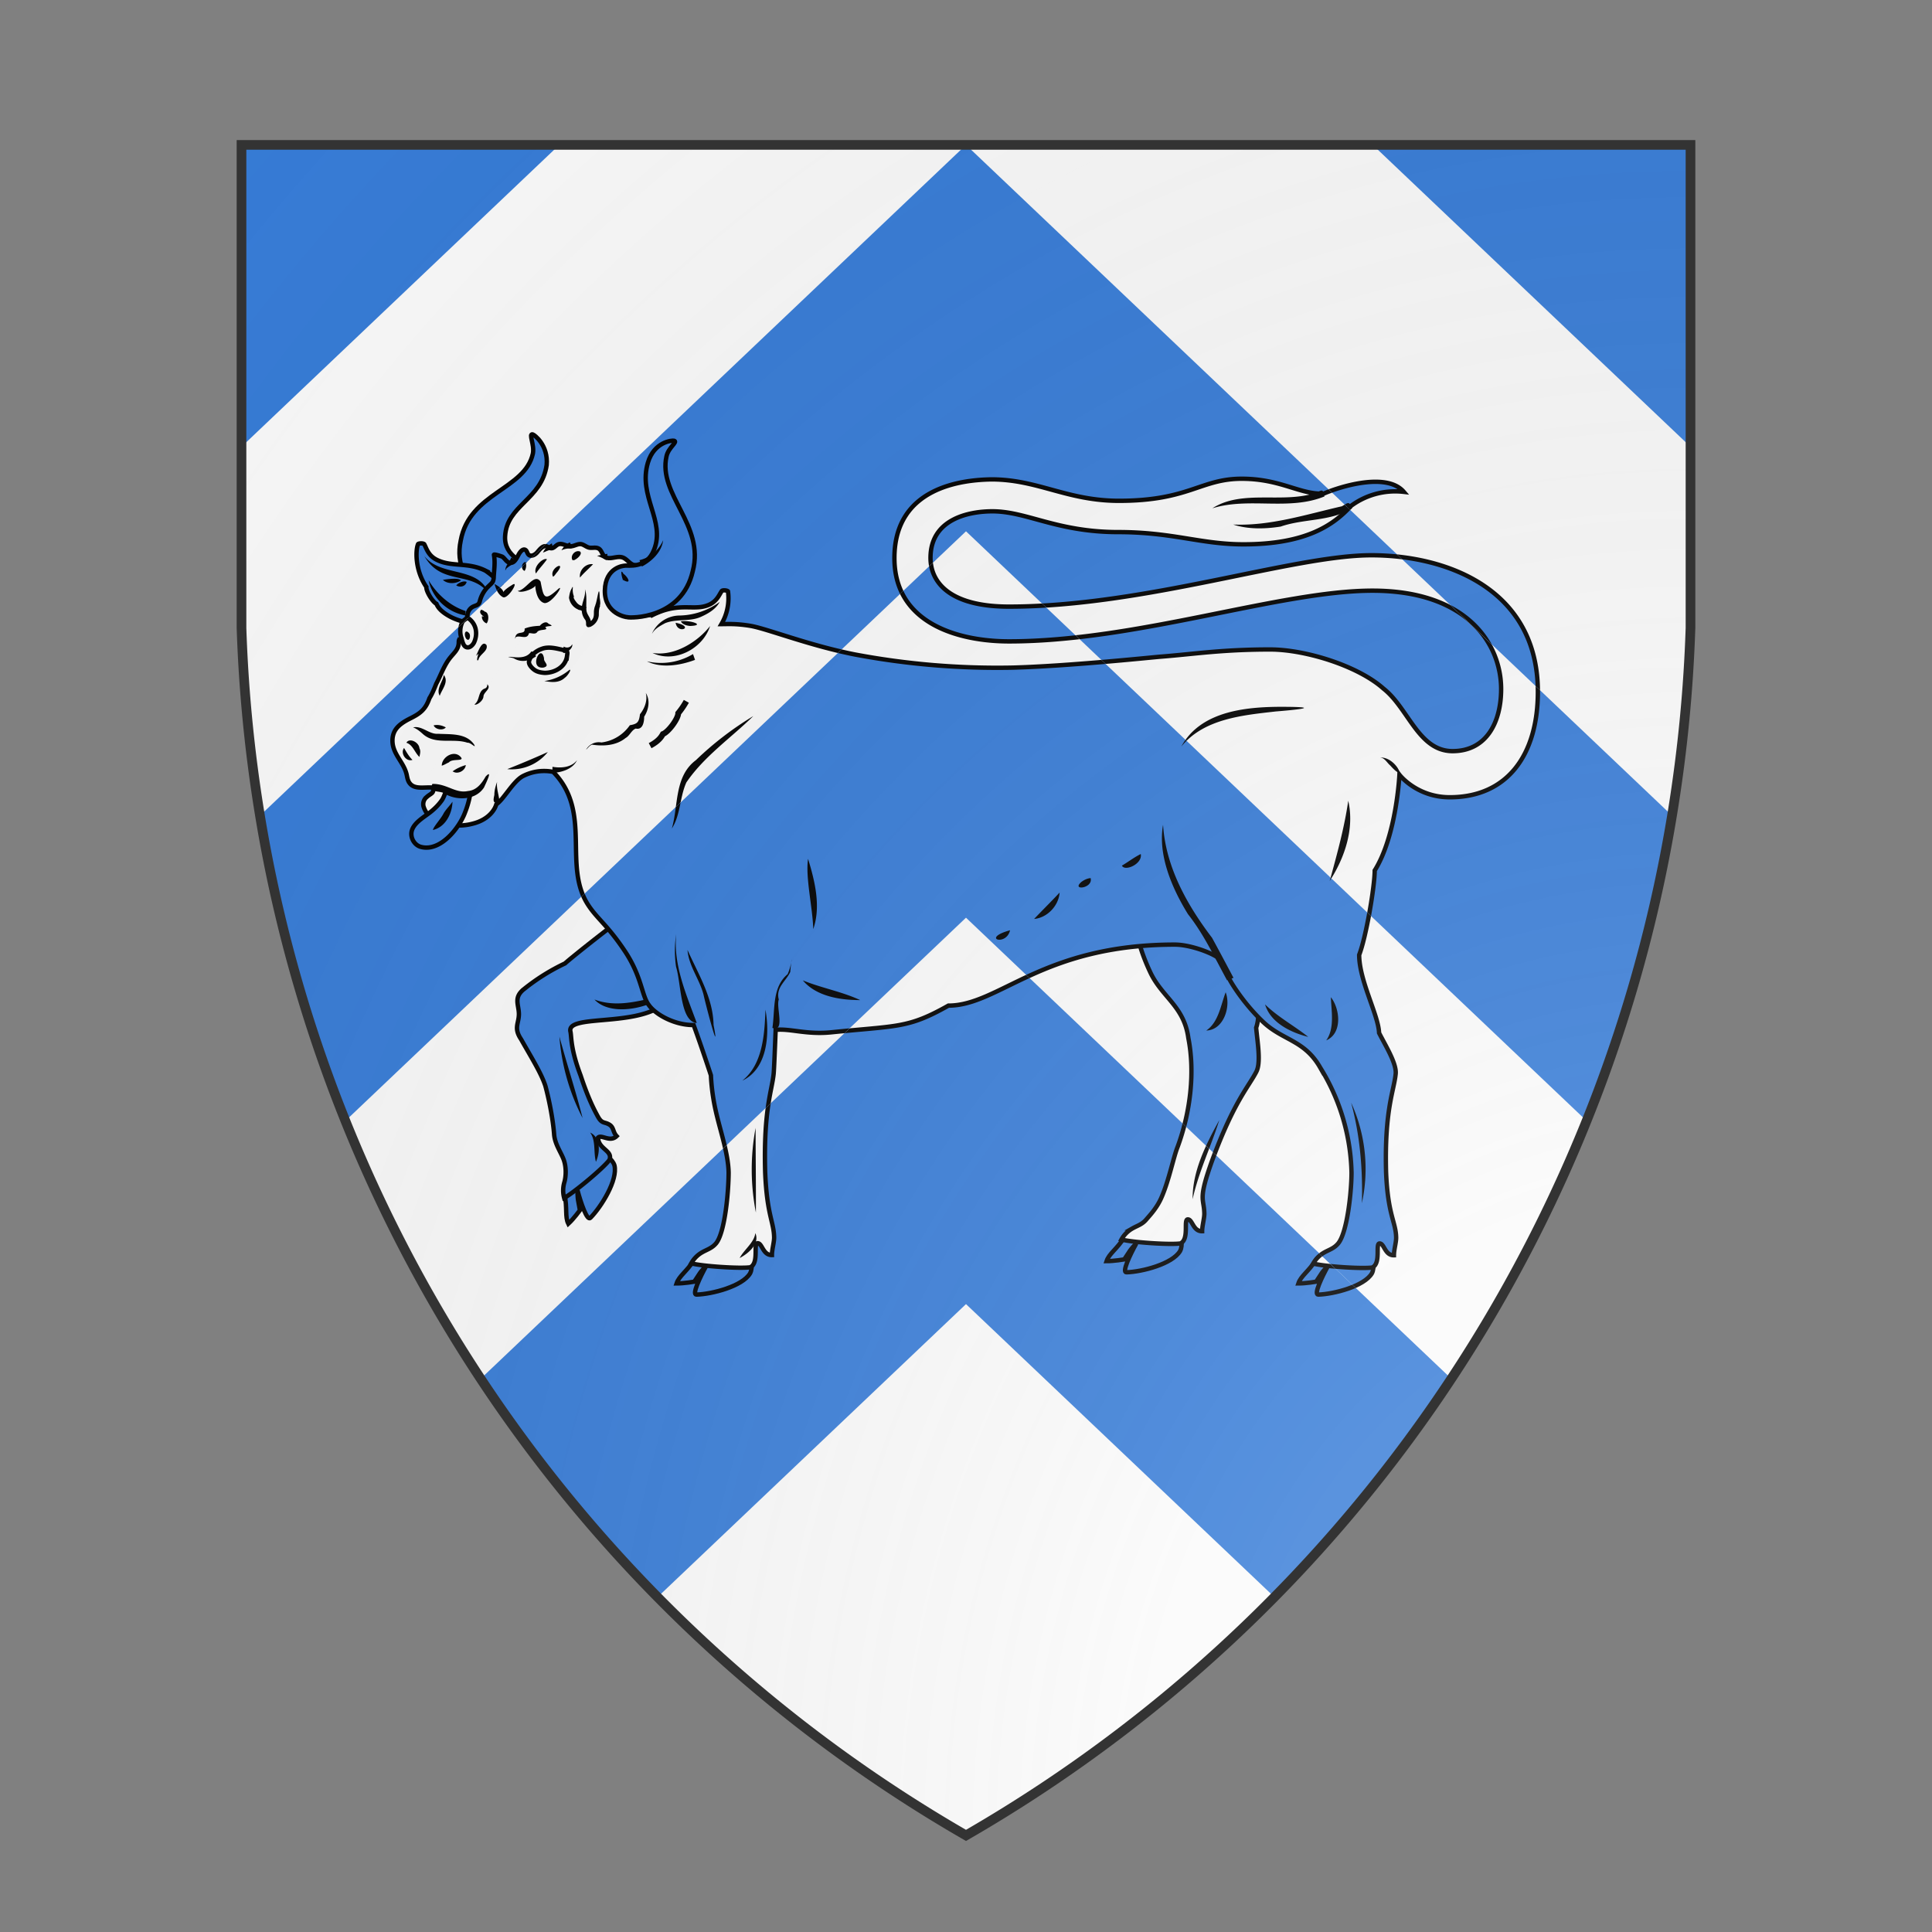 <svg id="coaworld_burg_30_burg_30_s0" width="500" height="500" viewBox="0 10 200 200" xmlns="http://www.w3.org/2000/svg" xmlns:x="http://www.w3.org/1999/xlink"><rect x="0" y="10" width="200" height="200" fill="#808080" stroke="none"/><defs><clipPath id="heater_coaworld_burg_30_burg_30_s0"><path d="m25,25 h150 v50 a150,150,0,0,1,-75,125 a150,150,0,0,1,-75,-125 z"/></clipPath><clipPath id="divisionClip_coaworld_burg_30_burg_30_s0"><path d="M0,80 100,-15 200,80 200,120 100,25 0,120z M0,160 100,65 200,160 200,200 100,105 0,200z M0,240 100,145 200,240 0,240z"/></clipPath><g id="bullPassant_coaworld_burg_30_burg_30_s0" stroke-width=".302"><path class="secondary" d="M75.045 119.674s.558.301.694.754c.242 1.01-.906 2.851-1.66 3.62-.227.242-.664-1.04-.89-1.9 0 0-.016.452.06.8l.105.573s-.407.573-.8.935c-.241-.483-.06-1.086-.256-2.006-.151-.725.619-1.253 1.192-1.72.574-.468 1.555-1.056 1.555-1.056zm52.995 7.18s.196.604-.03 1.027c-.529.89-2.627 1.433-3.698 1.463-.333.015.241-1.207.679-1.991 0 0-.332.317-.513.618l-.317.483s-.695.12-1.223.12c.166-.512.71-.829 1.207-1.614.393-.618 1.314-.467 2.053-.407.725.046 1.842.302 1.842.302zm-13.238-1.538s.197.604-.03 1.026c-.528.89-2.626 1.433-3.698 1.463-.332.015.242-1.207.68-1.991 0 0-.333.317-.514.618l-.317.483s-.694.12-1.222.12c.166-.512.709-.829 1.207-1.613.393-.619 1.313-.468 2.053-.408.724.046 1.841.302 1.841.302zm-29.674 1.539s.196.603-.03 1.026c-.529.89-2.627 1.433-3.699 1.463-.332.015.242-1.207.68-1.991 0 0-.332.317-.514.618l-.317.483s-.694.12-1.222.12c.166-.512.71-.829 1.207-1.614.393-.618 1.313-.467 2.053-.407.725.046 1.842.302 1.842.302z"/><path d="M78.984 109.414c-2.052 1.434-6.596.589-6.279 1.796.076.377 0 1.161.695 3.002.498 1.509.89 2.293 1.207 2.866.272.483.438.332.77.529.332.196.241.513.513.8-.453.452-1.057-.137-1.283.105.015.8 1.042.89.785 1.539-.438.588-2.46 2.263-3.125 2.625a2.006 2.006 0 0 1 .015-1.087c.106-.362.151-1.01-.045-1.554-.196-.528-.619-1.086-.664-1.765-.09-1.161-.392-2.565-.604-3.334-.287-.89-1.041-2.082-1.675-3.213-.528-.785-.151-1.087-.151-1.735s-.392-1.147.362-1.735a14.188 14.182 0 0 1 2.823-1.766c.241-.241 4.075-3.319 4.936-3.771"/><path class="secondary" d="M70.079 81.005c.664-1.493-.498-2.127-.498-2.127.15.03-1.48-.422-1.389-1.87.121-2.158 2.52-2.52 2.868-4.919.12-1.358-.845-2.082-.966-2.112-.302-.06.136.709.015 1.327-.543 2.49-4.377 2.686-4.98 6.005-.71 3.304 3.124 4.783 2.807 4.722 0 0 1.479.468 2.143-1.026z"/><path d="M67.287 82.997c-.076.166-1.676.166-2.823-.407-.815-.423-.951-.785-1.011-.92-.272-.136-.725-.876-.695-1.162-.785-1.147-.754-2.535-.573-2.957.045-.06.332-.076.422 0 .151.256.257.784.876 1.086 1.026.513 2.143.136 3.366.754a6.294 6.291 0 0 1 1.524 1.494m43.622 24.335c.166.574.423 1.252.755 1.946.815 1.675 2.31 2.309 2.596 4.481.453 2.293.166 5.04-.74 7.498-.286.71-.588 2.264-1.086 3.425-.317.77-.816 1.283-1.072 1.584-.287.347-.634.438-.951.619a1.962 1.961 0 0 0-.77.77c.725.195 3.351.376 4.076.27.618-.3.196-1.644.498-1.659.332-.015.362.83.996.815 0-.392.166-.92.15-1.252-.03-1.056-.452-.875.544-3.636 1.51-4.089 2.52-5.085 3.05-6.126.331-.648.06-2.112-.016-3.032.423-1.162-.06-4.134.559-5.809"/><path d="M127.98 78.32c-5.434 0-15.638 3.545-25.011 3.545-4.151 0-5.419-1.72-5.419-3.364 0-2.7 2.672-3.214 4.272-3.214 2.37 0 4.452 1.434 8.679 1.434 3.773 0 5.705.845 8.649.845 4.332 0 6.233-1.343 7.426-2.656a5.132 5.13 0 0 1 3.638-.965c-1.223-1.433-4.634-.272-5.525.12-1.645.076-2.958-1.025-5.66-1.025-2.838 0-3.638 1.523-8.468 1.523-3.592 0-5.615-1.478-8.8-1.478-1.977.03-6.701.513-6.701 5.431 0 4.587 4.543 5.748 7.909 5.748 8.86 0 18.702-3.5 25.086-3.5 6.536 0 8.876 3.681 8.876 6.79 0 2.292-1.012 4.284-3.351 4.284-2.355 0-3.05-2.972-4.77-4.315-1.751-1.569-5.389-2.7-7.819-2.7-3.35 0-5.237.316-7.577.497-.875.076-6.385.65-10.188.755a52.98 52.955 0 0 1-10.883-.905c-3.155-.619-6.068-1.78-7.215-1.977-1.011-.166-1.57-.12-2.008-.12a3.517 3.515 0 0 0 .453-2.264c-.045-.06-.332-.105-.422-.03-.181.242-.332.755-.981.996-1.012.392-1.978-.257-3.85.694l-.045-.045c-.437.075-1.162.135-1.615-.408-.392-.467-.498-1.463-.09-1.946.06.136.166.257.317.302-.046-.166.075-.317.135-.468.121-.256.166-.649.09-.905-.316-.06-.497-.422-.814-.528-.408-.136-.92.211-1.238-.06-.181-.151-.211-.453-.422-.559-.197-.105-.438-.015-.65-.06-.196-.045-.362-.211-.558-.241-.241-.03-.468.15-.725.15-.286 0-.573-.24-.845-.135-.18.075-.302.287-.498.271-.12-.015-.196-.105-.317-.135-.241-.06-.438.18-.604.377-.15.196-.452.377-.634.196-.09-.09-.105-.272-.226-.332-.15-.075-.302.09-.392.226-.166.242-.332.8-.74.649-.166-.06-.287-.287-.438-.392-.045-.03-.603-.211-.588-.136.09.513.015.996-.015 1.509 0 .12-.016.226-.06.332-.061.12-.182.21-.288.316a2.158 2.157 0 0 0-.588.95c-.03.106-.046.212-.121.288-.09.09-.227.12-.332.166-.347.15-.453.497-.453.86 0 .362.181.8.03 1.131a.477.477 0 0 0-.211.211c-.09.046-.121.015-.181 0a.172.172 0 0 1-.181.09c-.03.061-.03.137-.03.212-.016.453-.302.679-.56.996-.452.543-.678 1.252-.995 1.84-.136.347-.272.68-.468.996-.257.74-.604 1.026-1.223 1.343-.483.241-1.011.528-1.222 1.026a1.419 1.418 0 0 0-.106.558c0 .935.785 1.478.981 2.353.045.212.076.423.211.589.348.452 1.042.241 1.6.301.076.363-.06.363-.362.589l-.12.105a.636.636 0 0 0-.167.604 1.51 1.509 0 0 0 .83.95c.393.197.59.242 1.072.317.574.09 1.087.046 1.645-.12s1.072-.498 1.359-1.011c.075-.136.12-.287.12-.287.499-.317 1.163-1.6 1.842-1.946a3.217 3.217 0 0 1 2.008-.302l.075.015c2.717 2.776.634 6.473 2.415 9.188.619.95 1.344 1.403 2.52 3.169 1.178 1.765 1.163 3.062 1.646 3.71.468.68 1.811 1.42 3.11 1.404.603 1.66 1.192 3.47 1.192 3.47s.03 1.116.332 2.444c.302 1.358.86 2.927.89 4.255 0 1.267-.241 4.118-.86 4.888-.287.347-.634.437-.95.618a1.962 1.961 0 0 0-.77.77c.724.196 3.35.377 4.075.271.619-.301.196-1.644.498-1.66.332-.014.362.83.996.816 0-.393.166-.92.15-1.253-.03-1.056-.497-1.539-.618-4.465-.12-4.36.483-5.658.589-6.82.03-.332.09-1.855.136-3.002.996-.106 2.143.347 3.864.166 4.588-.468 5.252-.257 8.06-1.84 3.502 0 6.46-4.21 15.622-4.21.966 0 2.355.483 2.943.875.378.619.876 1.6.876 1.6s.815 1.478 2.28 2.866c1.358 1.282 2.852 1.237 3.939 3.153a14.34 14.333 0 0 1 2.158 7.242c0 1.267-.287 4.119-.92 4.888-.287.347-.635.437-.952.619a1.962 1.961 0 0 0-.77.769c.725.196 3.352.377 4.076.272.619-.302.196-1.645.498-1.66.332-.015.362.83.996.815 0-.393.166-.92.151-1.253-.03-1.056-.573-1.538-.694-4.465-.12-4.36.558-5.658.664-6.82.06-.724-.74-1.991-1.147-2.806-.045-1.237-1.374-3.606-1.374-5.386.483-1.237 1.072-4.737 1.072-5.824 1.51-2.413 1.706-6.608 1.706-6.608s1.192 1.554 3.471 1.554c4.015 0 6.083-2.972 6.083-7.272 0-7.106-6.294-9.429-11.486-9.429z"/><path class="tertiary" d="m64.66 94.78-.513-.211h-.015c-.121.256-.181.513-.363.739a3.804 3.802 0 0 1-.588.619c-.438.392-1.223.769-1.419 1.372-.15.468.15 1.026.619 1.147 1.343.362 2.656-1.312 3.049-2.384a6.189 6.186 0 0 0 .347-1.222c-.347.076-.755.06-1.117-.06z"/><path class="secondary" d="M76.584 82.59c.295.08 3.804.12 4.559-3.169.845-3.213-2.415-5.265-1.811-7.936.135-.618.815-.995.513-1.07-.121-.03-1.359.06-1.796 1.508-.695 2.338 1.222 4.013.422 6.02-.528 1.358-1.826 1.04-2.053 1.101 0 0-1.313.076-1.343 1.72-.015 1.63 1.51 1.825 1.51 1.825z"/><path fill="#f6f6f6" d="M65.158 83.978a1.474 1.474 0 0 1 .03-.92l.046-.121c.075-.136.241-.196.347-.317a1.238 1.237 0 0 1 .573.77c.076.331.03.678-.12.98-.106.18-.287.347-.483.302-.136-.03-.227-.166-.272-.302-.06-.136-.076-.272-.12-.392m7.305 1.312c.03-.241.09-.362-.212-.422-.483-.106-1.041-.272-1.524-.09-.393.135-.755.422-.876.83-.075.225.181.497.378.633.196.136.452.18.694.196.694 0 1.434-.407 1.54-1.147z"/><g fill="#000" stroke="none"><path d="M78.06 109.32c-1.38.5-2.95.48-3.7-.34 1.22.46 2.44.24 3.54 0zM63.9 80.02c.33-.06 1.11-.16 1.24.04-.35.24-.93.26-1.24-.04zm.92.38c.16-.2.54-.34.72-.24-.09.33-.47.4-.72.24zm-1.92-.38c.57.98 1.49 1.8 2.57 2.15l-.04.3a3.19 3.19 0 0 1-2.44-2.12c-.04-.09-.07-.32-.09-.33z"/><path d="M62.62 78.38c1.08 1.37 3.35.76 4.26 2.2l-.09.07c-1.22-1.16-3.05-.34-4.17-2.27zm65.96 13.9c1.15-.06 1.9 1.9.7.55-.22-.18-.38-.53-.7-.55zm-3.84-18.02c-2.47 1.01-5.22.03-7.74.82 2.1-1.35 4.93-.27 7.26-1.11.42-.25.37-.07.48.29zm1.9.82c-1.46.92-3.31.7-4.92 1.26-1.08.17-2.25.2-3.28-.14 2.56.11 5.04-.7 7.5-1.26.4-.22.5-.41.7.14zm-40 35.86c.19-1.3-.03-2.8 1.05-3.71.35-.78.32-1.72.18-.15-.3.65-1.01 1.06-.79 1.9-.2.53.46 2.28-.44 1.96zM80 104.46c-.21 2.14.7 4.18 1.42 6.14-1.15-.1-1.07-2.7-1.43-3.88a7.58 7.58 0 0 1 .01-2.26zm38.02 3.2c-.89-1.63-1.6-3.17-2.7-4.57-1.12-1.81-2.09-4.1-1.72-6.17.18 2.91 1.66 5.54 3.38 7.8.5.91.99 1.84 1.48 2.76-.14.07-.31.1-.44.18zm-3.16-16.14c1.37-2.52 4.64-2.76 7.2-2.74 2.68.02.45.23-.68.32-2.29.26-4.96.5-6.52 2.42zm11.52 3.74c.44 1.92-.24 3.93-1.28 5.54.5-1.83 1.01-3.66 1.28-5.54zm-1.2 13.56c.64.8.81 2.5-.32 2.98.6-.84.35-2.06.32-2.98zm-1.56 2.74c-1.2-.3-2.61-.98-2.98-2.24.89.87 2.01 1.47 2.98 2.24zm-42.84-6c.74 1.66 1.76 3.28 1.8 5.18.46 2.4-.52-1.3-.7-2.12-.28-1.05-1.02-1.97-1.1-3.06zm5.38 4.12c.3 1.67.16 4.07-1.6 4.9 1.43-1.13 1.54-3.26 1.6-4.9zm-.68 8.16c0 1.95.03 3.9.02 5.84a15.5 15.5 0 0 1-.02-5.84zm-.02 7.26c.33.73-.49 1.42-1.08 1.72.3-.58 1.01-1.07 1.08-1.72zm41.86-2.06c.07-2.33-.13-4.68-.74-6.94a11 11 0 0 1 .74 6.94zm-9.84-5.74c-.57 1.83-1.43 3.58-1.84 5.46-.02-1.95.93-3.8 1.84-5.46zm-28.74-9.64c1.3.53 2.69.77 3.96 1.36-1.37 0-3.03-.25-3.96-1.36zm-16.8 3.88c.51 1.88 1.12 3.73 1.6 5.62a14.59 14.59 0 0 1-1.6-5.62zm2.12 6.62c.73.34.7 1.37.4 2.02-.18-.65.01-1.45-.4-2.02zm43.86-9.68c.38.99-.14 2.61-1.34 2.64.85-.57 1-1.75 1.34-2.64zm-32.6-19.06c-1.54 1.51-3.4 2.78-4.62 4.58-.46 1.02-.39 2.22-1 3.18.46-1.6.16-3.6 1.66-4.72a22.32 22.32 0 0 1 3.96-3.04zm26.74 9.52c.14.67-1.09 1.23-1.3.8.44-.26.85-.58 1.3-.8zm-3.46 1.66c.19.72-1.37.89-.63.26.19-.14.4-.24.63-.26zm-2.14 1c-.06.9-.85 1.74-1.76 1.82.58-.61 1.18-1.2 1.76-1.82zm-3.42 2.6c-.26 1.14-2.04.56 0 0zm-13.58-.08c-.05-1.53-.55-3.58-.36-4.85.47 1.54.9 3.28.36 4.85zm-20.4-23.34c.58-.04 1.14-1.28 1.58-.64.21 1.09.25 1.38 1.18.54.54-.5-.38.99-.91.94-.54-.12-.65-1.05-.63-1.26.1.18-.94.64-1.22.42zm1.26-1.2c-.22-.49.54-1.13.76-.98-.23.34-.54.64-.76.98zm-2.86.72c1.22.67 0 .81 1.2.08.58-.41-.3 1.06-.64.82-.33-.19-.46-.56-.56-.9zm13.84 5.24c-1.02.38-2.32.6-3.32.1a4.3 4.3 0 0 0 3.18-.5l.14.4zm-.98-2.66c.67-.1 1.74.28.64.32-.24-.02-.53-.1-.64-.32zm-.36.1c1.38.27.14.85 0 0zm-1.6 2.08c1.56.26 3.17-.82 3.98-1.86-.49 1.57-2.45 2.6-3.98 1.86z"/><path d="M78.34 83.7a2.11 2.11 0 0 1 1.83-1.22 4.85 4.85 0 0 0 2.83-.94c-.25.49-.78.8-1.27 1.02-.79.37-1.7.12-2.5.45-.33.18-.7.37-.89.71zM70.9 87a3.4 3.4 0 0 0 1.74-.78c.16-.02-.16.45-.32.55-.4.38-.93.32-1.42.23zm2.46-7.14c-.08-.5.4-1 .9-.92-.29.31-.64.6-.9.92zm-1.86-.06c-.3-.58.96-1.17.29-.32-.1.1-.17.26-.29.32zm1.36-1.12c-.22-.3.15-.75.5-.62.2.16-.18.5-.37.58-.02.05-.14-.02-.13.04zm-3.32.72c-.28-.1-.22-.56.06-.62a.7.7 0 0 1-.06.62zm-4.02 4.7c-.2-.28-.1-.72.18-.41.15.15.04.64-.18.4zm1-2.02c.38.05.44.48.06.16.5-.2.54.52.34.78-.16-.04-.37-.27-.32-.5.4.15-.32-.14-.08-.41zm9.8-2.08c-.09-.18-.2-.84.04-.4.29.2.6.75.02.45 0-.03-.13-.01-.06-.05zm-8.68 13.96c-.07.5.17.97.16 1.46-.48.05-.43-.18-.35-.56 0-.31.08-.6.19-.9zm-4.47.14c1.02-.02 1.6.68 2.46.49.6-.05.95-.53 1.22-1 .53-.56 0 .5-.11.75-.55.86-1.77.92-2.6.5-.39-.36-1.3-.03-.97-.73zm1.39 1.24c-.02.82-.5 1.75-1.35 1.94.04-.24.56-.78.74-1.15.17-.29.42-.52.6-.79zm12.9-16.68a2.38 2.38 0 0 0 1.64-1.38c-.1.8-.75 1.43-1.43 1.8-.12.05-.14-.34-.21-.42zm-11.28 6.6c.15-.25.41-1.13.73-.74.13.42-.49.63-.56 1.02-.24.26.06-.9.4-.94.3-.03-.55.64-.57.66zm5.28 7.66c.6.1 1.3.05 1.7-.46-.3.62-1.06.85-1.7.88zm-3.12.16c.94-.37 1.88-.77 2.8-1.18a3.19 3.19 0 0 1-2.8 1.18zm-6.5-2.88c.63-.14 1.11.5 1.74.44.85.05 1.9-.06 2.46.72.21.37-.23-.14-.44-.1-1-.34-2.23.17-3.09-.61-.2-.18-.43-.37-.67-.45zm5.12-2.98c.31.3-.23.52-.26.83 0 .32-.51.67-.62.56.39-.28.22-.9.7-1.09.13-.03.2-.17.18-.3zm3.92-1.78c-.2-1.12-1.1.76-.03.63.48-.13-.02-.38.03-.63zm-.54-.16c-.42.33-1 .46-1.5.18-.14-.1-.7-.13-.26-.13.47.05 1.03.11 1.37-.3.12-.23.28.2.39.25zm-1.46-1.2c.05-.66.71-.19.66-.7.42-.17.84-.18 1.18-.2-.42.26.2-.48.46-.14.5.24.02.11-.22.24.3.27-.42.1-.56.35-.15.18-.4.04-.56.07-.12.48-.59.13-.9.26zm3.36.54c.2.13.48.07.58-.16.11.34-.73.87-.65.44zm1.54 7.12a1 1 0 0 1 1.06-.5 2.8 2.8 0 0 0 1.96-1.19c.52-.09.63-.2.7-.76.32-.4.54-.96.4-1.47.32.51.2 1.16-.11 1.64 0 .36-.09.93-.58.82-.29.1-.42.5-.7.65-.65.53-1.53.58-2.32.46-.17.06-.29.24-.41.35zm-9.96 1.1c.01-.64.94-1.15 1.36-.53.1.23-.65.04-.86.3-.16.07-.36.2-.5.23zm.74.4c.27-.2.6-.35.92-.44-.04.41-.6.68-.92.42zm-2.28-1c-.33-.3-.45-.84-.9-.98.2-.37.87-.04.9.38.11.21.03.4 0 .6zm-.48.2c-.44.16-.86-.46-.58-.82.16.28.36.62.58.82zm2.16-5.86c.37.47-.13 1-.28 1.44-.27-.48.22-.98.28-1.44zm-.7 3.48c.29-.07.58 0 .84.14-.2.24-.72.15-.84-.14zm11.18-8.36c.13-.38.25-1.5.28-.46.04.28.14.81-.27.46zm-.96.3c.01-.46.3-.87.22-1.34.15.42.08.88.1 1.32-.1 0-.26.06-.32.02z"/><path d="M73.98 83.28c-.12.03-.2-.08-.2-.19s0-.25-.08-.34a1.08 1.08 0 0 1-.21-.53c.01-.14-.19-.09-.27-.16a1.05 1.05 0 0 1-.62-.82c.1 0 .26-.06.32-.02.03.14.12.24.2.35.1.13.26.24.43.25.08 0 .2-.01.23.08.03.11.01.23.05.34.06.21.23.38.27.6.04.03.12-.1.15-.15.07-.13.07-.28.07-.42 0-.17.03-.34.1-.5 0-.06.05-.13.12-.07l.22.1c-.1.2-.1.44-.1.66a.97.97 0 0 1-.54.78c0 .02-.2.05-.14.04z"/><path d="M72.6 81.26c.03-.23.07-.45.19-.65.06-.14.09-.14.07.01-.01.17.01.33.06.48.07.14-.05.14-.16.14l-.16.02zm-3.64-2.46c-.24.14-.49.26-.69.45-.06.14-.08.14-.05-.01.05-.23.21-.4.32-.6.05-.07.09-.25.17-.11.08.09.19.17.25.27zm1.84-.64a.9.9 0 0 1 .29-.4c.1-.1.2-.2.33-.26l.1.44c-.2-.02-.37.05-.55.13-.05.03-.15.04-.17.09zm1.98-.32c-.24 0-.48.03-.7.14.11-.2.27-.36.46-.48.09-.09.18-.06.17.06l.07.28zm1.76.52c.24-.06.48-.1.72-.14l-.08.44c-.2-.12-.42-.22-.64-.3z"/></g><path fill="none" stroke-width=".4" d="M78.2 91.46c.64-.34.8-.66.88-.8.38-.14 1.06-1.06 1.06-1.44a5.4 5.4 0 0 0 .56-.82"/></g><radialGradient id="backlight" cx="100%" cy="100%" r="150%"><stop stop-color="#fff" stop-opacity=".3" offset="0"/><stop stop-color="#fff" stop-opacity=".15" offset=".25"/><stop stop-color="#000" stop-opacity="0" offset="1"/></radialGradient></defs><g clip-path="url(#heater_coaworld_burg_30_burg_30_s0)"><rect x="0" y="0" width="200" height="200" fill="#377cd7"/><g fill="#fafafa" stroke="#000"><style>
      g.secondary,path.secondary {fill: #fafafa;}
      g.tertiary,path.tertiary {fill: #fafafa;}
    </style><use x:href="#bullPassant_coaworld_burg_30_burg_30_s0" transform="translate(-50 -50) scale(1.5)"/></g><g clip-path="url(#divisionClip_coaworld_burg_30_burg_30_s0)"><rect x="0" y="0" width="200" height="200" fill="#fafafa"/><g fill="#377cd7" stroke="#000"><style>
      g.secondary,path.secondary {fill: #377cd7;}
      g.tertiary,path.tertiary {fill: #377cd7;}
    </style><use x:href="#bullPassant_coaworld_burg_30_burg_30_s0" transform="translate(-50 -50) scale(1.5)"/></g></g></g><path d="m25,25 h150 v50 a150,150,0,0,1,-75,125 a150,150,0,0,1,-75,-125 z" fill="url(#backlight)" stroke="#333"/></svg>